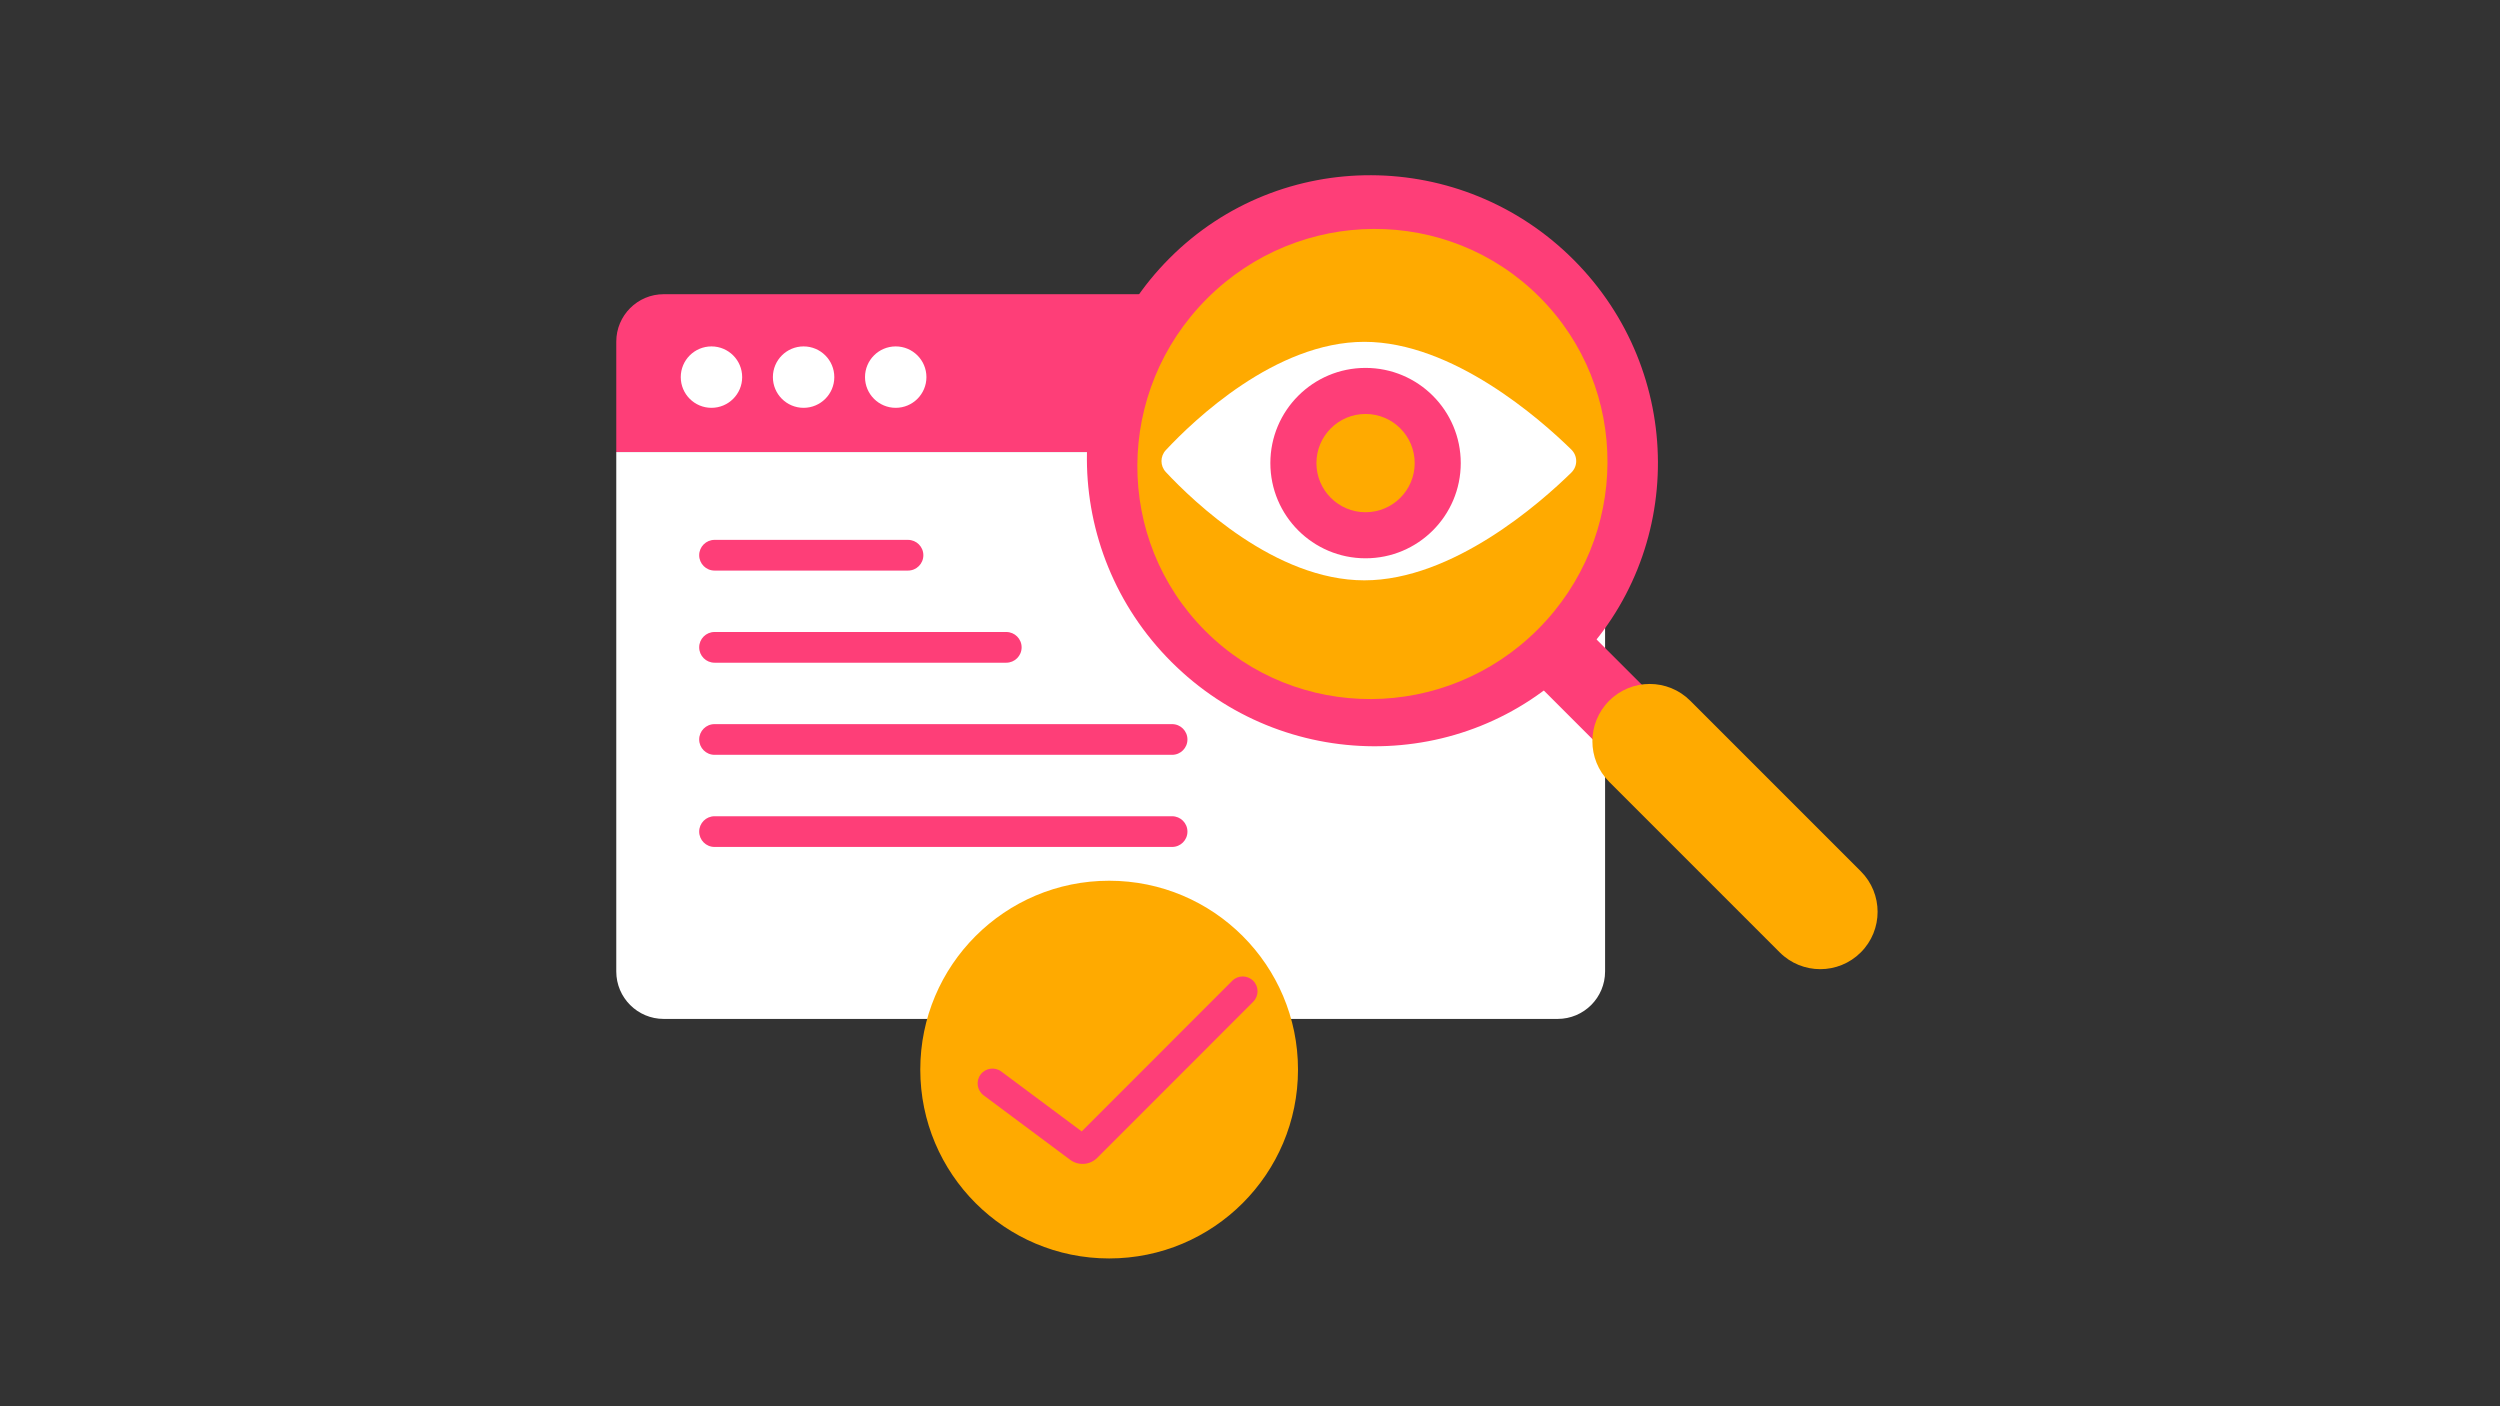<svg xmlns="http://www.w3.org/2000/svg" xmlns:xlink="http://www.w3.org/1999/xlink" width="1920" zoomAndPan="magnify" viewBox="0 0 1440 810" height="1080" preserveAspectRatio="xMidYMid meet" version="1.2"><rect x="0" y="0" width="1440" height="810" fill="#333333" stroke="none"/><defs><clipPath id="a73f3d0805"><path d="M 354.973 169 L 925 169 L 925 261 L 354.973 261 Z M 354.973 169 "/></clipPath><clipPath id="5790886c97"><path d="M 354.973 260 L 925 260 L 925 587 L 354.973 587 Z M 354.973 260 "/></clipPath></defs><g id="891c5730dd"><g clip-rule="nonzero" clip-path="url(#a73f3d0805)"><path style=" stroke:none;fill-rule:nonzero;fill:#fe3e78;fill-opacity:1;" d="M 897.195 169.461 L 382.305 169.461 C 367.211 169.461 354.973 181.699 354.973 196.793 L 354.973 260.387 L 924.527 260.387 L 924.527 196.793 C 924.527 181.699 912.293 169.461 897.195 169.461 Z M 897.195 169.461 "/></g><g clip-rule="nonzero" clip-path="url(#5790886c97)"><path style=" stroke:none;fill-rule:nonzero;fill:#ffffff;fill-opacity:1;" d="M 382.305 586.898 L 897.195 586.898 C 912.293 586.898 924.527 574.664 924.527 559.566 L 924.527 260.387 L 354.973 260.387 L 354.973 559.566 C 354.973 574.664 367.211 586.898 382.305 586.898 Z M 382.305 586.898 "/></g><path style=" stroke:none;fill-rule:nonzero;fill:#ffaa00;fill-opacity:1;" d="M 747.648 616.082 C 747.648 676.164 698.945 724.867 638.867 724.867 C 578.785 724.867 530.082 676.164 530.082 616.082 C 530.082 556.004 578.785 507.301 638.867 507.301 C 698.945 507.301 747.648 556.004 747.648 616.082 Z M 747.648 616.082 "/><path style=" stroke:none;fill-rule:nonzero;fill:#fe3e78;fill-opacity:1;" d="M 851.551 360.051 C 846.211 354.715 846.211 346.062 851.551 340.727 L 862.113 330.164 C 867.449 324.828 876.102 324.828 881.441 330.164 L 979.805 428.527 C 985.141 433.863 985.141 442.52 979.805 447.855 L 969.242 458.418 C 963.902 463.754 955.25 463.754 949.914 458.418 Z M 851.551 360.051 "/><path style=" stroke:none;fill-rule:nonzero;fill:#ffaa00;fill-opacity:1;" d="M 926.887 450.336 C 913.992 437.438 913.992 416.527 926.887 403.629 C 939.785 390.734 960.695 390.734 973.59 403.629 L 1071.824 501.867 C 1084.723 514.762 1084.723 535.672 1071.824 548.57 C 1058.93 561.465 1038.02 561.465 1025.121 548.57 Z M 926.887 450.336 "/><path style=" stroke:none;fill-rule:nonzero;fill:#fe3e78;fill-opacity:1;" d="M 906.34 149.566 C 970.82 214.051 971.238 318.18 907.273 382.148 C 843.305 446.117 739.176 445.695 674.691 381.215 C 610.211 316.73 609.789 212.602 673.758 148.633 C 737.727 84.668 841.855 85.086 906.34 149.566 Z M 906.34 149.566 "/><path style=" stroke:none;fill-rule:nonzero;fill:#ffaa00;fill-opacity:1;" d="M 886.723 171.051 C 939.34 223.668 938.922 309.398 885.789 362.531 C 832.656 415.668 746.926 416.086 694.305 363.469 C 641.688 310.848 642.105 225.121 695.242 171.984 C 748.375 118.852 834.105 118.434 886.723 171.051 Z M 886.723 171.051 "/><path style=" stroke:none;fill-rule:nonzero;fill:#ffffff;fill-opacity:1;" d="M 905.062 258.93 C 908.84 262.633 908.84 268.535 905.062 272.238 C 887.461 289.48 836.836 334.273 785.871 334.273 C 734.578 334.273 687.402 288.906 671.531 271.91 C 668.172 268.312 668.172 262.855 671.531 259.258 C 687.402 242.262 734.578 196.895 785.871 196.895 C 836.836 196.895 887.461 241.684 905.062 258.93 Z M 905.062 258.93 "/><path style=" stroke:none;fill-rule:nonzero;fill:#fe3e78;fill-opacity:1;" d="M 841.395 266.746 C 841.395 297.027 816.844 321.578 786.562 321.578 C 756.277 321.578 731.727 297.027 731.727 266.746 C 731.727 236.461 756.277 211.914 786.562 211.914 C 816.844 211.914 841.395 236.461 841.395 266.746 Z M 841.395 266.746 "/><path style=" stroke:none;fill-rule:nonzero;fill:#ffaa00;fill-opacity:1;" d="M 814.863 266.746 C 814.863 282.375 802.191 295.047 786.562 295.047 C 770.934 295.047 758.262 282.375 758.262 266.746 C 758.262 251.113 770.934 238.445 786.562 238.445 C 802.191 238.445 814.863 251.113 814.863 266.746 Z M 814.863 266.746 "/><path style=" stroke:none;fill-rule:evenodd;fill:#fe3e78;fill-opacity:1;" d="M 721.848 564.938 C 725.184 568.273 725.184 573.684 721.848 577.02 L 632.012 666.906 C 627.812 671.105 621.172 671.59 616.406 668.043 L 566.547 630.895 C 562.766 628.074 561.984 622.723 564.805 618.941 C 567.621 615.16 572.973 614.375 576.754 617.195 L 623.062 651.695 L 709.766 564.941 C 713.102 561.605 718.512 561.605 721.848 564.938 Z M 721.848 564.938 "/><path style=" stroke:none;fill-rule:nonzero;fill:#ffffff;fill-opacity:1;" d="M 427.492 217.219 C 427.492 226.988 419.574 234.906 409.805 234.906 C 400.039 234.906 392.117 226.988 392.117 217.219 C 392.117 207.449 400.039 199.531 409.805 199.531 C 419.574 199.531 427.492 207.449 427.492 217.219 Z M 427.492 217.219 "/><path style=" stroke:none;fill-rule:nonzero;fill:#ffffff;fill-opacity:1;" d="M 480.559 217.219 C 480.559 226.988 472.641 234.906 462.871 234.906 C 453.102 234.906 445.184 226.988 445.184 217.219 C 445.184 207.449 453.102 199.531 462.871 199.531 C 472.641 199.531 480.559 207.449 480.559 217.219 Z M 480.559 217.219 "/><path style=" stroke:none;fill-rule:nonzero;fill:#ffffff;fill-opacity:1;" d="M 533.621 217.219 C 533.621 226.988 525.703 234.906 515.934 234.906 C 506.164 234.906 498.246 226.988 498.246 217.219 C 498.246 207.449 506.164 199.531 515.934 199.531 C 525.703 199.531 533.621 207.449 533.621 217.219 Z M 533.621 217.219 "/><path style=" stroke:none;fill-rule:nonzero;fill:#fe3e78;fill-opacity:1;" d="M 402.73 319.809 C 402.73 314.926 406.691 310.965 411.574 310.965 L 523.008 310.965 C 527.895 310.965 531.852 314.926 531.852 319.809 C 531.852 324.695 527.895 328.652 523.008 328.652 L 411.574 328.652 C 406.691 328.652 402.73 324.695 402.73 319.809 Z M 402.73 319.809 "/><path style=" stroke:none;fill-rule:nonzero;fill:#fe3e78;fill-opacity:1;" d="M 402.73 425.938 C 402.73 421.051 406.691 417.094 411.574 417.094 L 675.125 417.094 C 680.012 417.094 683.969 421.051 683.969 425.938 C 683.969 430.82 680.012 434.781 675.125 434.781 L 411.574 434.781 C 406.691 434.781 402.73 430.82 402.73 425.938 Z M 402.73 425.938 "/><path style=" stroke:none;fill-rule:nonzero;fill:#fe3e78;fill-opacity:1;" d="M 402.73 372.875 C 402.73 367.988 406.691 364.027 411.574 364.027 L 579.613 364.027 C 584.496 364.027 588.453 367.988 588.453 372.875 C 588.453 377.758 584.496 381.719 579.613 381.719 L 411.574 381.719 C 406.691 381.719 402.73 377.758 402.73 372.875 Z M 402.73 372.875 "/><path style=" stroke:none;fill-rule:nonzero;fill:#fe3e78;fill-opacity:1;" d="M 402.73 479.004 C 402.73 474.117 406.691 470.156 411.574 470.156 L 675.125 470.156 C 680.012 470.156 683.969 474.117 683.969 479.004 C 683.969 483.887 680.012 487.844 675.125 487.844 L 411.574 487.844 C 406.691 487.844 402.73 483.887 402.73 479.004 Z M 402.73 479.004 "/></g></svg>